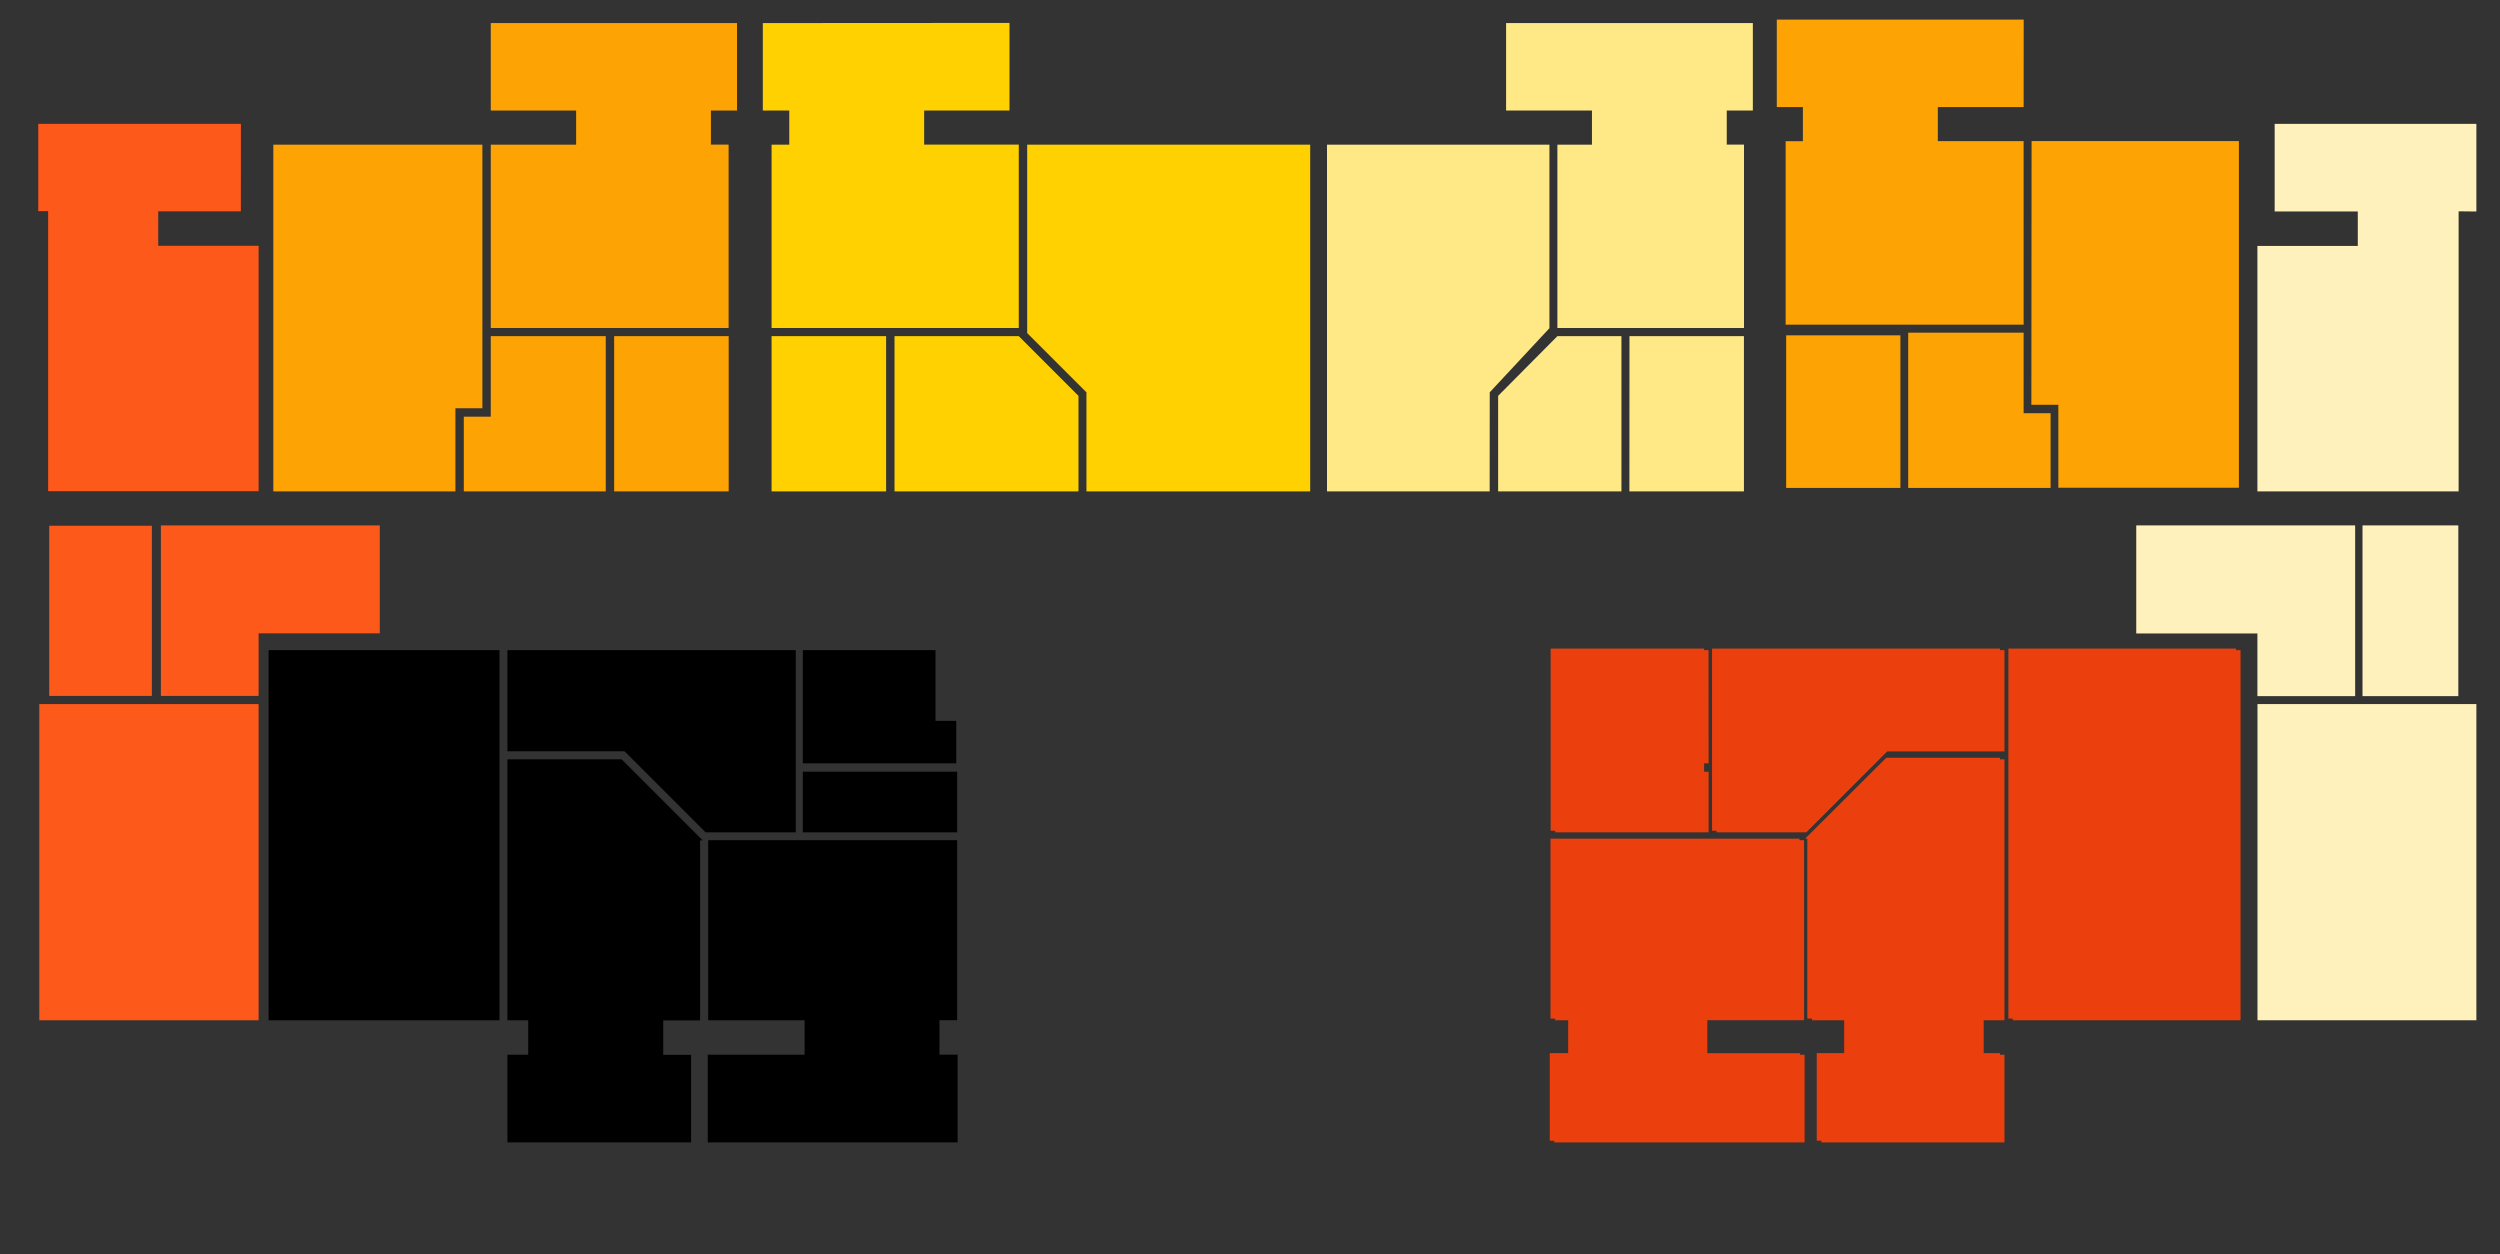 <svg class="plan_color" id="sectionA" data-section="a" xmlns="http://www.w3.org/2000/svg" viewBox="0 0 678.41 340.38">
      <rect x="0" y="0" width="678.41" height="340.38" fill="#333333" stroke="none"/>
      <a data-key="k1" href="#">
            <path data-key="k1" d="M69.18,276.86v-85.8H9.66v85.8Zm32.88-105H69.18v17H42.66V142.58h59.4Zm-89.7,17H40.21V142.67H12.36Zm52-131.52H41.94V66.7H69.18v66.6H12.06v-76H9.38V33.62h55Z" transform="translate(1)" style="fill: #fc591b"/>
      </a>
      <a href="#">
            <path data-key="k2" d="M638.1,188.9H611.58v-17H578.7V142.58h59.4Zm2,0h26V142.58h-26ZM669.66,57.38H671V33.62H616.26V57.38h22.56v9.36H611.58v66.6h54.6v-76ZM671,276.86v-85.8H611.6v85.8Z" transform="translate(1)" style="fill: #fff1bc"/>
      </a>
      <a href="#">
            <path data-key="k3" d="M483.7,132.4h31V91h-31Zm64.44-42.12v21.84h7.32V132.4H516.82V90.28Zm2.16-52h56.26v94.08h-49V109.84h-7.32Zm-2.16-9.22H524.86V38.3h23.28V88.1H483.56V38.32h4.68V29.06h-7.08V5.32h67Z" transform="translate(1)" style="fill: #fea304"/>
      </a>
      <a href="#">
            <path data-key="k4" d="M439,91.22v42.12H405.54V107.42l16.08-16.2Zm-35.76,42.12H359.1V39.26h60.36v49.8l-16.2,17.4Zm37.92,0h31.08V91.22H441.18ZM474.66,6.26V30h-7.08v9.24h4.68V89H421.62V39.26H431V30H407.7V6.26Z" transform="translate(1)" style="fill: #ffe986"/>
      </a>
      <a href="#">
            <path data-key="k5" d="M165.66,133.34h31.08V91.22H165.66ZM129.9,39.26v71.52h-7.32v22.56H73.17V39.26Zm33.48,94.08H124.86V113.06h7.32V91.22h31.2Zm-30-127.08H199V30h-7.08v9.24h4.8V89H132.18V39.26h23.16V30H132.18V6.26Z" transform="translate(1)" style="fill: #fea304"/>
      </a>
      <a href="#">
            <path data-key="k6" d="M241.74,91.22h33.72l16.2,16.2v25.92H241.74Zm29.88-85h1.32V30H249.78v9.24h25.68V89H208.38V39.26h4.8V30H206V6.26ZM208.38,133.34h31.08V91.22H208.38Zm69.36-94.08h76.8v94.08H293.82V106.46L277.74,90.38Z" transform="translate(1)" style="fill: #ffd100"/>
      </a>
      <a href="#">
            <path data-key="k7" d="M510.87,205.62h30.84v70.8h-5.64v9.36h5.64v23.76H492V285.78h7.44v-9.36h-10V227.58h-.6ZM419.79,176h41.64v49.44H419.79Zm67.56,100.44H461.07v9.36h26.4v23.76H419.55V285.78h5v-9.36h-4.8V227.58h67.56Zm118.44,0V176H544V276.42ZM488,225.44H463.59V176h78.12v27.48h-31.8Z" transform="translate(1)" style="fill: #eb400d"/>
      </a>
      <a href="#">
            <path data-key="k8" d="M607,276.86V176.42H545.2V276.86ZM462.66,207.14H421V176.42h41.64Zm26.52,18.72H464.82V176.42h78.12V203.9h-31.8Zm-68.16,0h41.64V209.42H421Zm91.08-19.8h30.84v70.8H537.3v9.36h5.64V310H493.26V286.22h7.44v-9.36h-10V228h-.6Zm-23.4,80.16V310H420.78V286.22h4.92v-9.36H421V228h67.56v48.84H462.3v9.36Z" transform="translate(1)" style="fill: #eb400d"/>
      </a>

      <path class="cls-2" d="M135.54,276.86V176.42H72.89V276.86Zm80.4-100.44v49.44H191.46l-22-22H137.7V176.42Zm1.92,33h41.88v16.44H217.86Zm-80.16-3.36h31l22,22h-.72v48.84h-10v9.36h7.56V310H137.7V286.22h5.64v-9.36H137.7Zm121.8-10.44h-5.64v-19.2h-36v30.72H259.5ZM196.38,310h-4.32V286.22h26.28v-9.36H192.18V228h67.56v48.84h-4.8v9.36h4.92V310Z"/>
</svg>